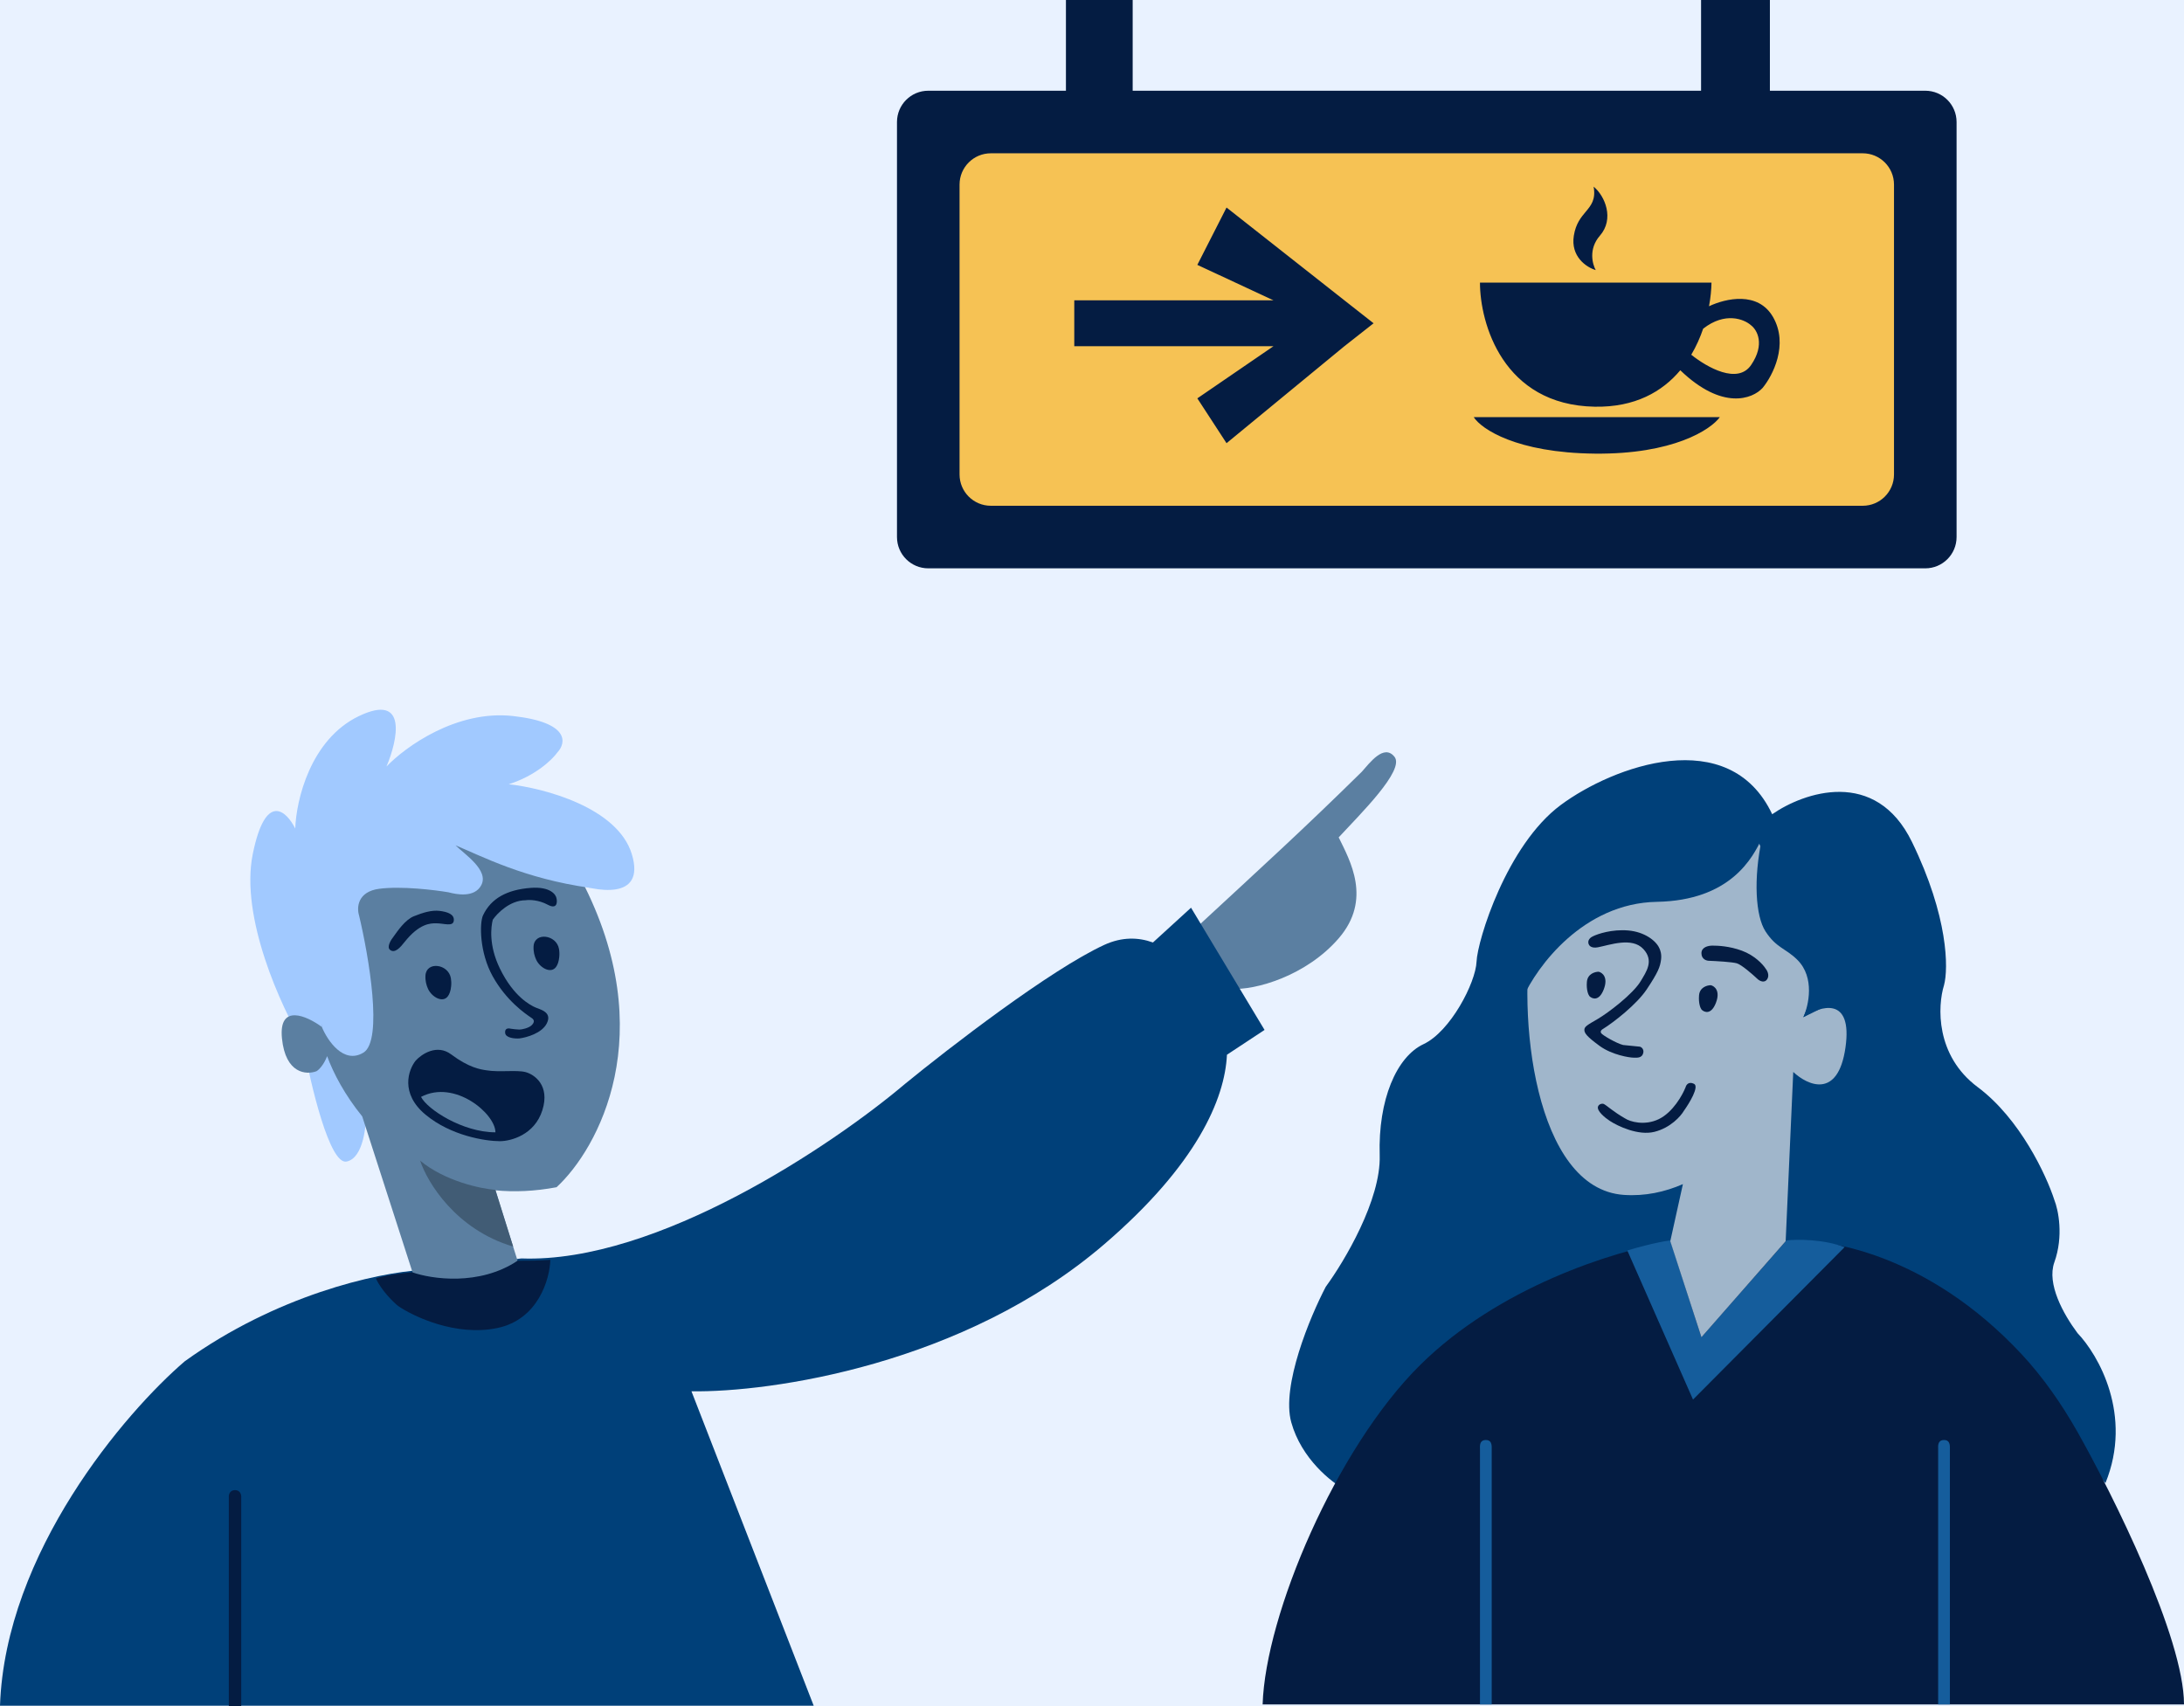 <svg width="320" height="250" viewBox="0 0 320 250" fill="none" xmlns="http://www.w3.org/2000/svg">
<path d="M320 0H0V250H320V0Z" fill="#E9F2FF"/>
<path fill-rule="evenodd" clip-rule="evenodd" d="M156.181 13.294V0H165.96V13.294H249.24V0H259.325V13.294H282.093C284.625 13.294 286.678 15.347 286.678 17.878V78.695C286.678 81.227 284.625 83.28 282.093 83.28H136.01C133.478 83.28 131.426 81.227 131.426 78.695V17.878C131.426 15.347 133.478 13.294 136.01 13.294H156.181Z" fill="#041C42"/>
<path d="M140.594 27.047C140.594 24.515 142.647 22.462 145.179 22.462H272.925C275.457 22.462 277.509 24.515 277.509 27.047V69.527C277.509 72.059 275.457 74.111 272.925 74.111H145.179C142.647 74.111 140.594 72.059 140.594 69.527V27.047Z" fill="#F6C254"/>
<path fill-rule="evenodd" clip-rule="evenodd" d="M230.598 34.534C230.109 37.59 232.431 39.169 233.807 39.577C233.348 38.762 232.695 36.503 234.418 34.534C236.557 32.09 235.182 28.728 233.501 27.352C233.831 29.249 233.137 30.078 232.333 31.039C231.646 31.859 230.879 32.776 230.598 34.534ZM250.768 41.411H216.845C216.845 47.37 220.207 59.35 233.654 59.595C239.56 59.702 243.559 57.397 246.197 54.255C252.345 60.175 256.792 58.46 258.256 56.844C259.733 55.061 262.106 50.487 259.784 46.453C257.588 42.64 252.854 43.715 250.406 44.876C250.64 43.611 250.751 42.428 250.768 41.411ZM249.547 48.164C249.109 49.448 248.536 50.744 247.804 51.979C250.143 53.854 254.614 56.365 256.575 53.482C258.653 50.426 257.441 48.338 256.575 47.676C255.572 46.773 252.782 45.634 249.547 48.164ZM215.928 61.123H233.654H251.991C250.666 62.956 245.145 66.593 233.654 66.471C222.163 66.349 217.049 62.855 215.928 61.123ZM179.713 30.409L196.98 44.008L201.259 47.37L196.98 50.732L179.713 64.943L175.434 58.372L186.589 50.732H157.403V44.008H186.589L175.434 38.813L179.713 30.409Z" fill="#041C42" class="main-path"/>
<path d="M199.518 113.099C191.082 121.406 185.372 126.597 174.989 136.201L180.311 144.896C183.988 145.156 191.441 142.944 196.144 137.499C201.076 131.788 197.788 126.078 196.144 122.703C199.302 119.286 205.878 112.84 204.32 110.893C202.763 108.946 200.686 111.802 199.518 113.099Z" fill="#5B7FA1"/>
<path d="M101.313 203.87L119.223 249.942H27.065H0C0.773 227.471 18.366 206.936 27.065 199.478C40.439 189.846 55.055 186.502 61.859 186.089L76.395 184.402C96.329 185.129 122.165 167.66 132.59 158.835C139.036 153.557 153.901 142.093 161.791 138.459C164.38 137.267 166.788 137.327 168.93 138.104L174.51 133.008L185.282 150.918L179.773 154.552C179.465 161.013 175.368 170.669 161.791 182.326C141.234 199.976 112.907 204.043 101.313 203.87Z" fill="#004079"/>
<path d="M50.787 170.204C53.279 169.685 53.729 164.796 53.643 162.417L49.36 134.643L83.363 129.193C87.3 130.707 94.654 132.022 92.577 125.169C90.501 118.317 79.686 115.479 74.538 114.917C78.483 113.671 80.94 111.283 81.676 110.244C82.974 108.86 83.493 105.858 75.187 104.923C66.88 103.989 59.353 109.466 56.628 112.321C58.272 108.427 59.769 101.497 52.605 104.923C45.441 108.35 43.39 117.339 43.26 121.406C41.962 118.81 38.899 115.929 37.031 125.169C35.162 134.41 41.184 147.535 44.428 152.943C45.51 158.913 48.296 170.723 50.787 170.204Z" fill="#A1C9FF"/>
<path d="M41.314 152.164C40.794 146.973 44.991 148.876 47.154 150.477V132.567L68.568 118.94L85.18 128.933C96.912 151.463 87.646 168.344 81.546 173.967C78.324 174.572 75.341 174.687 72.591 174.421L75.836 184.739C69.398 190.554 63.031 188.719 60.651 187.076L53.071 163.585C50.547 160.483 48.847 157.272 47.932 154.76C47.413 156.109 46.678 156.793 46.375 156.966C44.904 157.528 41.833 157.355 41.314 152.164Z" fill="#5B7FA1"/>
<path d="M61.56 170.074C65.194 173.085 70.428 174.184 72.591 174.357L75.187 182.663C66.777 180.171 62.598 173.232 61.56 170.074Z" fill="#415C75"/>
<path d="M53.253 154.241C50.346 156.006 47.976 152.467 47.154 150.477L45.077 131.788L67.919 116.993L86.348 125.169L86.478 130.101C76.822 128.751 70.514 125.429 66.751 123.872C68.049 125.169 71.683 127.505 70.514 129.712C69.513 131.603 66.837 131.053 65.713 130.75C63.679 130.404 58.808 129.816 55.59 130.231C52.371 130.646 52.258 133 52.605 134.124C54.032 140.094 56.16 152.476 53.253 154.241Z" fill="#A1C9FF"/>
<path d="M75.835 184.739C70.229 188.477 63.203 187.422 60.391 186.427C57.173 186.738 55.503 187.162 55.07 187.335C55.901 189.1 57.579 190.753 58.315 191.358C60.651 192.959 66.829 195.849 72.85 194.603C78.872 193.357 80.551 187.422 80.637 184.61C78.561 184.739 77.652 184.739 75.835 184.739Z" fill="#041C42"/>
<path d="M66.491 134.903C66.595 133.969 65.583 133.621 64.415 133.475C63.246 133.329 61.949 133.735 60.651 134.254C59.353 134.773 58.228 136.46 57.666 137.239C57.277 137.715 56.628 138.771 57.147 139.186C57.872 139.766 58.691 138.777 59.268 138.048C61.451 135.292 63.086 135.292 63.895 135.292C65.064 135.292 66.387 135.837 66.491 134.903Z" fill="#041C42"/>
<path d="M80.248 132.567C78.898 131.84 77.522 131.831 77.003 131.918C74.719 131.918 72.85 133.821 72.201 134.773C71.942 135.811 71.579 138.485 73.24 141.911C75.317 146.194 77.857 147.303 78.171 147.492C78.821 147.881 81.027 148.141 80.118 149.958C79.391 151.411 77.133 152.034 76.095 152.164C75.446 152.207 74.122 152.112 74.018 151.385C73.915 150.659 74.494 150.65 74.797 150.736C75.1 150.78 75.783 150.866 76.095 150.866C76.485 150.866 77.484 150.646 77.912 150.217C78.34 149.789 78.302 149.439 77.912 149.179C76.874 148.487 74.174 146.609 72.201 143.079C70.229 139.549 70.255 135.227 70.774 134.124C71.933 131.658 74.278 130.361 77.782 130.101C80.585 129.893 81.459 131.053 81.546 131.658C81.675 132.264 81.598 133.294 80.248 132.567Z" fill="#041C42"/>
<path d="M66.102 154.5C68.698 156.447 70.385 156.707 71.293 156.836C73.162 157.148 75.706 156.75 77.004 157.096C78.302 157.442 80.612 159.043 79.47 162.676C78.328 166.31 74.841 167.219 73.24 167.219C71.163 167.219 66.076 166.44 62.338 163.325C58.6 160.211 59.829 156.75 60.911 155.409C61.776 154.457 64.025 152.943 66.102 154.5Z" fill="#041C42"/>
<path d="M61.69 160.73C62.598 162.547 67.789 165.921 72.591 165.921C72.591 163.196 66.621 158.134 61.69 160.73Z" fill="#5B7FA1"/>
<path d="M62.728 144.927C62.469 144.373 62.294 143.703 62.338 142.95C62.464 140.813 65.703 141.229 66.064 143.338C66.124 143.692 66.143 144.082 66.102 144.507C66.037 145.19 65.86 145.661 65.627 145.979C64.868 147.017 63.272 146.093 62.728 144.927Z" fill="#041C42"/>
<path d="M78.568 140.644C78.309 140.09 78.134 139.42 78.179 138.667C78.304 136.53 81.544 136.946 81.904 139.056C81.965 139.409 81.983 139.799 81.942 140.224C81.877 140.907 81.7 141.379 81.468 141.696C80.708 142.734 79.112 141.81 78.568 140.644Z" fill="#041C42"/>
<path d="M33.526 219.262V250H35.343V219.262C35.343 218.959 35.162 218.353 34.435 218.353C33.708 218.353 33.526 218.959 33.526 219.262Z" fill="#041C42"/>
<path d="M259.662 119.313C264.269 116.104 274.816 112.427 280.147 123.385C285.479 134.344 285.495 141.937 284.837 144.364C283.891 147.409 283.553 154.657 289.773 159.297C295.993 163.937 299.851 172.255 301.003 175.833C301.579 177.273 302.385 181.115 301.003 184.966C299.871 188.12 302.306 192.54 304.4 195.346C307.451 198.527 312.541 207.374 308.489 217.32L304.4 212.676L197.094 218.286C195.078 217.216 190.677 213.744 189.196 208.413C187.715 203.082 191.952 192.946 194.256 188.544C196.971 184.842 202.351 175.809 202.154 169.293C201.907 161.148 204.622 154.854 208.571 153.003C212.52 151.152 216.222 143.994 216.345 140.909C216.469 137.824 220.745 123.847 228.686 117.955C236.338 112.278 253.368 105.985 259.662 119.313Z" fill="#004079"/>
<path d="M261.636 181.88C267.436 181.263 282.467 183.707 296.19 198.417C299.307 201.758 302.032 205.662 304.4 209.831C309.6 219.062 320 239.972 320 249.755H304.4H185C185.411 236.632 195.736 212.239 208.077 200.021C219.513 188.699 236.091 183.402 244.853 181.88H261.636Z" fill="#041C42"/>
<path d="M249.295 195.949L244.729 181.757C242.557 182.053 239.628 182.868 238.435 183.238L248.061 205.081L270.275 182.744C267.115 181.559 263.281 181.592 261.759 181.757L249.295 195.949Z" fill="#155D9C"/>
<path d="M264.228 149.054C266.737 147.367 271.484 145.895 270.398 153.497C269.312 161.099 264.845 159.05 262.747 157.075L261.636 181.88L249.295 195.949L244.729 181.88L246.58 173.512C243.925 174.667 241.028 175.301 237.942 175.093C224.835 174.211 222.146 148.684 224.614 135.726L257.564 123.262L267.189 142.02L264.228 149.054Z" fill="#A0B6CB"/>
<path d="M242.755 132.147C253.516 131.95 256.823 125.73 258.181 122.768C256.873 128.815 257.235 134.245 258.674 136.466C260.279 138.942 261.636 138.935 263.364 140.662C265.931 143.229 265.009 147.326 264.228 149.054L271.015 145.722L258.181 121.411L222.639 132.394L223.133 146.216C225.19 141.608 231.994 132.345 242.755 132.147Z" fill="#004079"/>
<path d="M249.295 139.675C249.295 138.786 250.283 138.564 250.9 138.564C251.64 138.564 253.343 138.614 255.219 139.305C257.095 139.996 258.304 141.32 258.674 141.896C258.921 142.184 259.316 142.908 258.921 143.501C258.526 144.093 257.852 143.747 257.564 143.501C256.823 142.801 255.17 141.353 254.478 141.156C253.787 140.958 251.476 140.827 250.406 140.786C250.036 140.786 249.295 140.564 249.295 139.675Z" fill="#041C42"/>
<path d="M232.759 138.317C232.956 138.91 233.746 138.893 234.116 138.811C235.844 138.482 239.113 137.263 240.78 139.058C242.384 140.786 241.212 142.39 240.41 143.747C239.287 145.648 235.597 148.437 234.116 149.301C232.635 150.165 232.142 150.411 232.142 150.905C232.142 151.399 232.512 151.892 234.363 153.25C236.214 154.607 238.806 154.978 239.299 154.978C239.793 154.978 240.604 155.118 240.78 154.237C240.854 153.867 240.657 153.497 240.287 153.373L237.818 153.126C236.831 152.88 234.807 151.695 234.61 151.399C234.412 151.103 234.692 150.864 234.857 150.782C236.461 149.794 239.827 147.152 241.274 144.981C243.002 142.39 243.231 141.649 243.372 140.662C243.495 139.798 243.248 139.181 243.125 138.935C242.631 137.824 240.928 136.54 238.559 136.343C236.189 136.146 234.116 136.837 233.376 137.207C233.088 137.33 232.561 137.725 232.759 138.317Z" fill="#041C42"/>
<path d="M232.512 143.871C232.611 142.686 233.705 142.39 234.24 142.39C234.774 142.513 235.671 143.204 234.98 144.982C234.289 146.759 233.293 146.38 232.882 145.969C232.718 145.763 232.413 145.056 232.512 143.871Z" fill="#041C42"/>
<path d="M248.944 145.845C249.043 144.661 250.137 144.364 250.672 144.364C251.207 144.488 252.104 145.179 251.413 146.956C250.721 148.733 249.726 148.355 249.315 147.943C249.15 147.738 248.846 147.03 248.944 145.845Z" fill="#041C42"/>
<path d="M243.025 163.999C240.952 164.986 238.829 164.369 238.089 163.875C236.361 162.888 235.447 161.999 235.004 161.777C234.757 161.654 234.263 161.777 234.14 162.148C233.93 162.776 235.168 163.793 235.867 164.246C237.06 165.027 240.039 166.442 242.408 165.85C244.777 165.257 246.275 163.546 246.727 162.765C247.55 161.613 248.998 159.21 248.208 158.816C247.418 158.421 247.056 158.98 246.974 159.309C246.522 160.461 245.098 163.011 243.025 163.999Z" fill="#041C42"/>
<path d="M218.565 212.239V249.755H216.847V212.239C216.805 211.581 216.939 211.005 217.703 211.005C218.466 211.005 218.586 211.581 218.565 212.239Z" fill="#155D9C"/>
<path d="M285.698 212.239V249.755H283.98V212.239C283.937 211.581 284.072 211.005 284.836 211.005C285.599 211.005 285.719 211.581 285.698 212.239Z" fill="#155D9C"/>
</svg>
